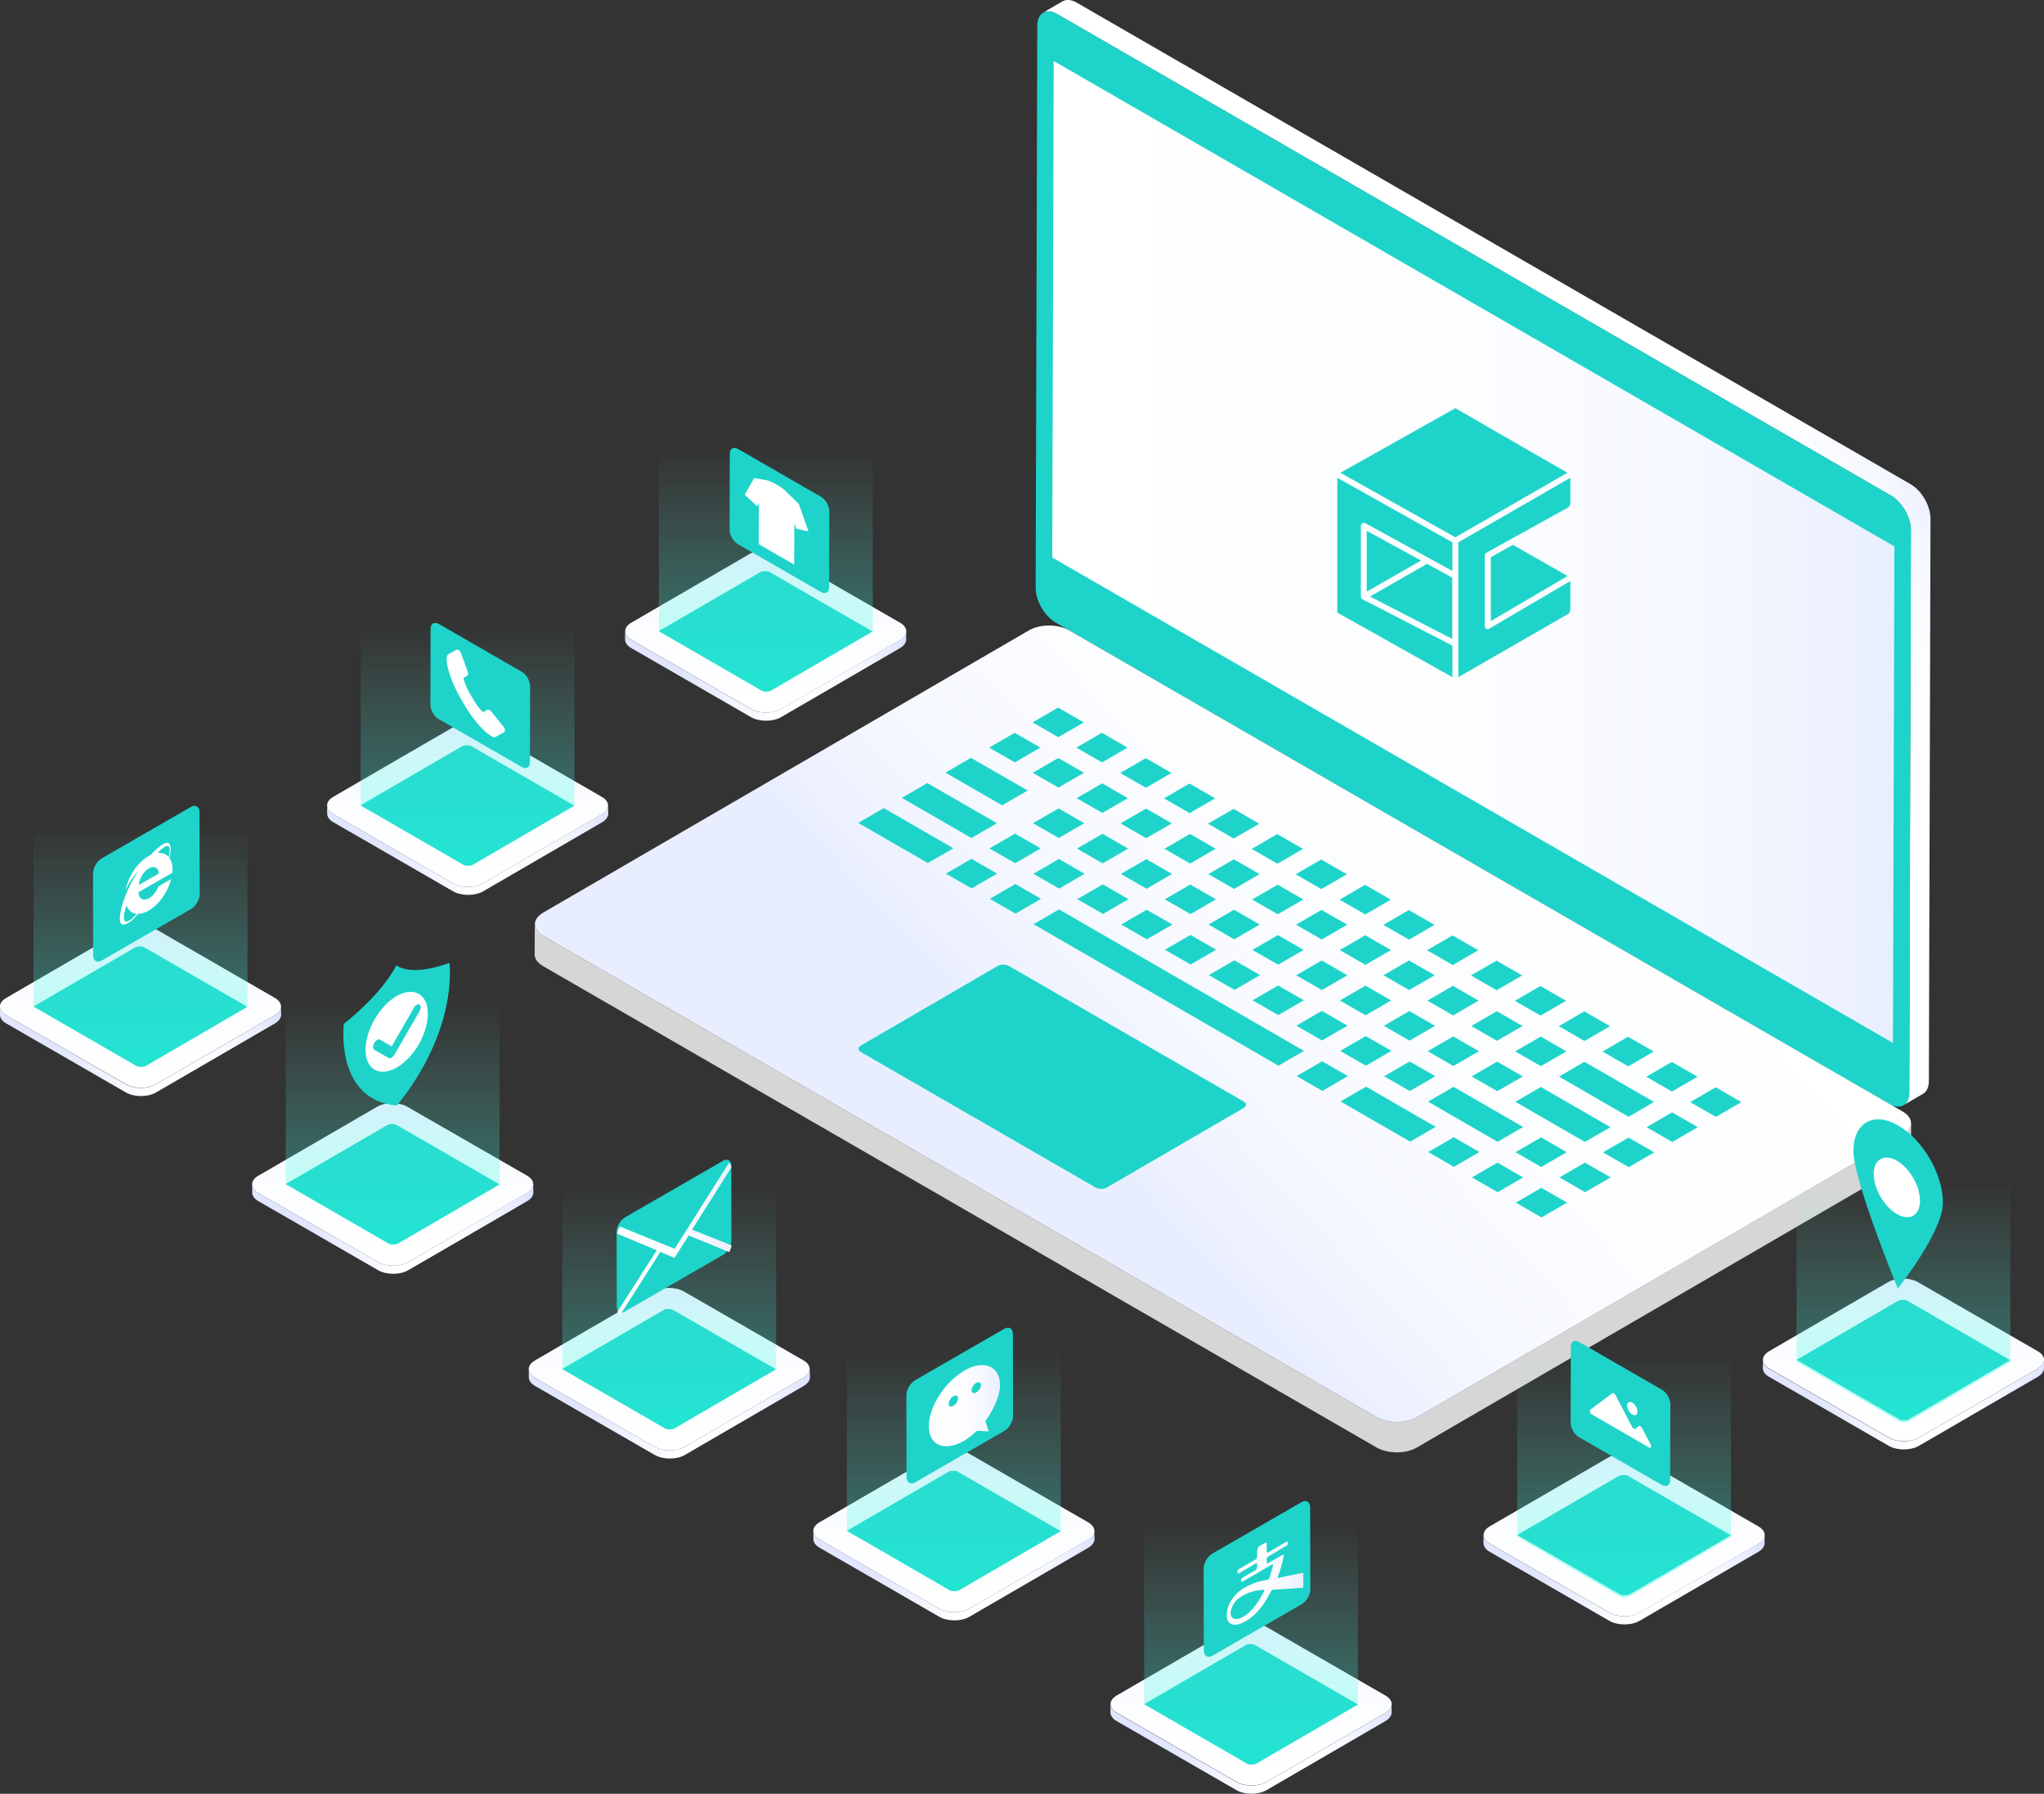 <?xml version="1.0" encoding="utf-8"?>
<!-- Generator: Adobe Illustrator 22.1.0, SVG Export Plug-In . SVG Version: 6.00 Build 0)  -->
<svg version="1.1" id="illustration1" xmlns="http://www.w3.org/2000/svg" xmlns:xlink="http://www.w3.org/1999/xlink" x="0px"
	 y="0px" viewBox="0 0 1257 1103" style="enable-background:new 0 0 1257 1103;" xml:space="preserve">
<rect x="0" y="0" width="1257" height="1103" fill="#333333" stroke="none"/>
<style type="text/css">
	.st0{fill:url(#SVGID_1_);}
	.st1{fill:#1ED4CA;}
	.st2{fill:url(#SVGID_2_);}
	.st3{opacity:0.8;fill:#FFFFFF;enable-background:new    ;}
	.st4{fill:url(#SVGID_3_);}
	.st5{fill:url(#SVGID_4_);}
	.st6{fill:url(#SVGID_5_);}
	.st7{opacity:0.4;fill:url(#SVGID_6_);}
	.st8{fill:#FFFFFF;}
	.st9{fill:url(#SVGID_7_);}
	.st10{fill:url(#SVGID_8_);}
	.st11{opacity:0.4;fill:url(#SVGID_9_);}
	.st12{fill:url(#SVGID_10_);}
	.st13{fill:url(#SVGID_11_);}
	.st14{opacity:0.4;fill:url(#SVGID_12_);}
	.st15{fill:url(#SVGID_13_);}
	.st16{fill:url(#SVGID_14_);}
	.st17{opacity:0.4;fill:url(#SVGID_15_);}
	.st18{fill:url(#SVGID_16_);}
	.st19{fill:url(#SVGID_17_);}
	.st20{opacity:0.4;fill:url(#SVGID_18_);}
	.st21{fill:url(#SVGID_19_);}
	.st22{fill:url(#SVGID_20_);}
	.st23{opacity:0.4;fill:url(#SVGID_21_);}
	.st24{fill:url(#SVGID_22_);}
	.st25{fill:url(#SVGID_23_);}
	.st26{fill:url(#SVGID_24_);}
	.st27{opacity:0.4;fill:url(#SVGID_25_);}
	.st28{fill:url(#SVGID_26_);}
	.st29{fill:url(#SVGID_27_);}
	.st30{opacity:0.4;fill:url(#SVGID_28_);}
	.st31{fill:url(#SVGID_29_);}
	.st32{fill:url(#SVGID_30_);}
	.st33{opacity:0.4;fill:url(#SVGID_31_);}
	.st34{enable-background:new    ;}
	.st35{fill:url(#SVGID_32_);}
	.st36{fill:url(#SVGID_33_);}
</style>
<linearGradient id="SVGID_1_" gradientUnits="userSpaceOnUse" x1="1047.637" y1="267.028" x2="1143.429" y2="215.33">
	<stop  offset="0" style="stop-color:#FFFFFF"/>
	<stop  offset="0.5" style="stop-color:#FCFDFF"/>
	<stop  offset="0.8" style="stop-color:#F4F7FF"/>
	<stop  offset="1" style="stop-color:#E9EEFF"/>
</linearGradient>
<path class="st0" d="M1174.9,297.7L662.3,1.7c-3.4-2-6.6-2.2-8.8-0.9l-12.1,7c2.3-1.3,5.4-1.1,8.8,0.9l512.6,296
	c6.8,3.9,12.4,13.5,12.3,21.4l-1,345.6c0,3.9-1.4,6.6-3.6,7.9l12.1-7c2.2-1.3,3.6-4,3.6-7.9l1-345.6
	C1187.3,311.2,1181.8,301.6,1174.9,297.7z"/>
<g>
	<path class="st1" d="M1162.9,304.7c6.8,3.9,12.4,13.5,12.3,21.4l-1,345.6c0,7.9-5.6,11-12.4,7.1l-512.6-296
		c-6.8-3.9-12.4-13.5-12.3-21.4l1-345.6c0-7.9,5.6-11,12.4-7.1L1162.9,304.7z"/>
</g>
<linearGradient id="SVGID_2_" gradientUnits="userSpaceOnUse" x1="647.097" y1="339.416" x2="1165.005" y2="339.416">
	<stop  offset="0" style="stop-color:#FFFFFF"/>
	<stop  offset="0.5" style="stop-color:#FCFDFF"/>
	<stop  offset="0.8" style="stop-color:#F4F7FF"/>
	<stop  offset="1" style="stop-color:#E9EEFF"/>
</linearGradient>
<polygon class="st2" points="1164.1,641.3 1165,336 648,37.5 647.1,342.8 "/>
<path class="st3" d="M1170.1,697.8L871.4,871.5c-6.8,3.9-17.8,3.9-24.7,0l-512.6-296c-3.4-2-5.2-4.6-5.2-7.2l-0.1,18.6
	c0,2.6,1.7,5.2,5.2,7.2l512.6,296c6.8,3.9,17.9,4,24.7,0l298.8-173.6c3.4-2,5.1-4.5,5.1-7.1l0.1-18.6
	C1175.2,693.3,1173.5,695.9,1170.1,697.8z"/>
<g>
	<linearGradient id="SVGID_3_" gradientUnits="userSpaceOnUse" x1="962.59" y1="433.921" x2="672.93" y2="703.053">
		<stop  offset="0" style="stop-color:#FFFFFF"/>
		<stop  offset="0.5" style="stop-color:#FCFDFF"/>
		<stop  offset="0.8" style="stop-color:#F4F7FF"/>
		<stop  offset="1" style="stop-color:#E9EEFF"/>
	</linearGradient>
	<path class="st4" d="M1170.1,683.5c6.8,3.9,6.9,10.4,0.1,14.3L871.4,871.5c-6.8,3.9-17.8,3.9-24.7,0l-512.6-296
		c-6.8-3.9-6.9-10.3-0.1-14.3l298.8-173.6c6.8-3.9,17.8-4,24.7,0L1170.1,683.5z"/>
</g>
<g>
	<path class="st1" d="M764.8,677.3c1.9,1.1,1.9,2.9,0,4l-84.1,48.9c-1.9,1.1-5,1.1-7,0l-144.3-83.3c-1.9-1.1-1.9-2.9,0-4l84.1-48.9
		c1.9-1.1,5-1.1,7,0L764.8,677.3z"/>
</g>
<path class="st1" d="M650.8,453.3l-15.8-9.1l15.7-9.1l15.8,9.1L650.8,453.3z M661.9,459.7l15.8,9.1l15.7-9.1l-15.8-9.1L661.9,459.7z
	 M688.9,475.3l15.8,9.1l15.7-9.1l-15.8-9.1L688.9,475.3z M715.8,490.9l15.8,9.1l15.7-9.1l-15.8-9.1L715.8,490.9z M774.4,506.5
	l-15.8-9.1l-15.7,9.1l15.8,9.1L774.4,506.5z M801.3,522l-15.8-9.1l-15.7,9.1l15.8,9.1L801.3,522z M828.3,537.6l-15.8-9.1l-15.7,9.1
	l15.8,9.1L828.3,537.6z M855.3,553.2l-15.8-9.1l-15.7,9.1l15.8,9.1L855.3,553.2z M882.2,568.7l-15.8-9.1l-15.7,9.1l15.8,9.1
	L882.2,568.7z M877.6,584.3l15.8,9.1l15.7-9.1l-15.8-9.1L877.6,584.3z M904.6,599.8l15.8,9.1l15.7-9.1l-15.8-9.1L904.6,599.8z
	 M963.1,615.4l-15.8-9.1l-15.7,9.1l15.8,9.1L963.1,615.4z M990.1,631l-15.8-9.1l-15.7,9.1l15.8,9.1L990.1,631z M1017,646.6
	l-15.8-9.1l-15.7,9.1l15.8,9.1L1017,646.6z M639.8,459.7l-15.8-9.1l-15.7,9.1l15.8,9.1L639.8,459.7z M635.1,475.2l15.8,9.1l15.7-9.1
	l-15.8-9.1L635.1,475.2z M662.1,490.8l15.8,9.1l15.7-9.1l-15.8-9.1L662.1,490.8z M689.1,506.3l15.8,9.1l15.7-9.1l-15.8-9.1
	L689.1,506.3z M747.6,521.9l-15.8-9.1l-15.7,9.1l15.8,9.1L747.6,521.9z M774.6,537.5l-15.8-9.1l-15.7,9.1l15.8,9.1L774.6,537.5z
	 M801.5,553.1l-15.8-9.1l-15.7,9.1l15.8,9.1L801.5,553.1z M828.5,568.6l-15.8-9.1l-15.7,9.1l15.8,9.1L828.5,568.6z M855.4,584.2
	l-15.8-9.1l-15.7,9.1l15.8,9.1L855.4,584.2z M850.8,599.7l15.8,9.1l15.7-9.1l-15.8-9.1L850.8,599.7z M877.8,615.3l15.8,9.1l15.7-9.1
	l-15.8-9.1L877.8,615.3z M936.3,630.9l-15.8-9.1l-15.7,9.1l15.8,9.1L936.3,630.9z M963.3,646.5l-15.8-9.1l-15.7,9.1l15.8,9.1
	L963.3,646.5z M974.4,652.9l-15.7,9.1l27,15.6l15.8,9.1l15.7-9.1l-15.8-9.1L974.4,652.9z M632,486.1L597.1,466l-15.7,9.1l34.9,20.1
	L632,486.1z M635.3,506.2l15.8,9.1l15.7-9.1l-15.8-9.1L635.3,506.2z M662.3,521.8l15.8,9.1l15.7-9.1l-15.8-9.1L662.3,521.8z
	 M720.8,537.4l-15.8-9.1l-15.7,9.1l15.8,9.1L720.8,537.4z M747.8,553l-15.8-9.1l-15.7,9.1l15.8,9.1L747.8,553z M774.7,568.5
	l-15.8-9.1l-15.7,9.1l15.8,9.1L774.7,568.5z M801.7,584.1l-15.8-9.1l-15.7,9.1l15.8,9.1L801.7,584.1z M828.6,599.7l-15.8-9.1
	l-15.7,9.1l15.8,9.1L828.6,599.7z M824,615.2l15.8,9.1l15.7-9.1l-15.8-9.1L824,615.2z M851,630.8l15.8,9.1l15.7-9.1l-15.8-9.1
	L851,630.8z M909.5,646.4l-15.8-9.1l-15.7,9.1l15.8,9.1L909.5,646.4z M936.5,661.9l-15.8-9.1l-15.7,9.1l15.8,9.1L936.5,661.9z
	 M947.6,668.4l-15.7,9.1l27,15.6l15.8,9.1l15.7-9.1l-15.8-9.1L947.6,668.4z M570.3,481.5l-15.7,9.1l27,15.6l15.8,9.1l15.7-9.1
	l-15.8-9.1L570.3,481.5z M608.5,521.7l15.8,9.1l15.7-9.1l-15.8-9.1L608.5,521.7z M635.5,537.3l15.8,9.1l15.7-9.1l-15.8-9.1
	L635.5,537.3z M694,552.9l-15.8-9.1l-15.7,9.1l15.8,9.1L694,552.9z M721,568.5l-15.8-9.1l-15.7,9.1l15.8,9.1L721,568.5z M747.9,584
	l-15.8-9.1l-15.7,9.1l15.8,9.1L747.9,584z M774.9,599.6l-15.8-9.1l-15.7,9.1l15.8,9.1L774.9,599.6z M801.8,615.1L786,606l-15.7,9.1
	l15.8,9.1L801.8,615.1z M797.2,630.7l15.8,9.1l15.7-9.1l-15.8-9.1L797.2,630.7z M824.2,646.2l15.8,9.1l15.7-9.1l-15.8-9.1
	L824.2,646.2z M882.7,661.8l-15.8-9.1l-15.7,9.1l15.8,9.1L882.7,661.8z M893.9,668.3l-15.7,9.1l27,15.6l15.8,9.1l15.7-9.1l-15.8-9.1
	L893.9,668.3z M543.5,496.9l-15.7,9.1l27,15.6l15.8,9.1l15.7-9.1l-15.8-9.1L543.5,496.9z M581.7,537.2l15.8,9.1l15.7-9.1l-15.8-9.1
	L581.7,537.2z M608.7,552.7l15.8,9.1l15.7-9.1l-15.8-9.1L608.7,552.7z M635.6,568.3l150.6,87l15.7-9.1l-150.6-87L635.6,568.3z
	 M797.4,661.7l15.8,9.1l15.7-9.1l-15.8-9.1L797.4,661.7z M840.1,668.2l-15.7,9.1l27,15.6l15.8,9.1l15.7-9.1l-15.8-9.1L840.1,668.2z
	 M878.3,708.4l15.8,9.1l15.7-9.1l-15.8-9.1L878.3,708.4z M1012.4,662.1l15.8,9.1l15.7-9.1l-15.8-9.1L1012.4,662.1z M932,708.5
	l15.8,9.1l15.7-9.1l-15.8-9.1L932,708.5z M905.2,724l15.8,9.1l15.7-9.1l-15.8-9.1L905.2,724z M1055.1,668.6l-15.7,9.1l15.8,9.1
	l15.7-9.1L1055.1,668.6z M1012.6,693.1l15.8,9.1l15.7-9.1l-15.8-9.1L1012.6,693.1z M985.8,708.6l15.8,9.1l15.7-9.1l-15.8-9.1
	L985.8,708.6z M959,724l15.8,9.1l15.7-9.1l-15.8-9.1L959,724z M932.2,739.5l15.8,9.1l15.7-9.1l-15.8-9.1L932.2,739.5z"/>
<g>
	<linearGradient id="SVGID_4_" gradientUnits="userSpaceOnUse" x1="998.784" y1="993.932" x2="998.784" y2="893.827">
		<stop  offset="0" style="stop-color:#FFFFFF"/>
		<stop  offset="0.498" style="stop-color:#FCFDFF"/>
		<stop  offset="0.797" style="stop-color:#F4F7FF"/>
		<stop  offset="1" style="stop-color:#E9EEFF"/>
	</linearGradient>
	<path class="st5" d="M1081.4,938.6c5.1,2.9,5.1,7.7,0.1,10.6l-73.2,42.5c-5.1,2.9-13.3,2.9-18.4,0l-73.7-42.5
		c-5.1-2.9-5.1-7.7-0.1-10.6l73.2-42.5c5.1-2.9,13.3-2.9,18.4,0L1081.4,938.6z"/>
</g>
<linearGradient id="SVGID_5_" gradientUnits="userSpaceOnUse" x1="912.372" y1="971.398" x2="1085.195" y2="971.398">
	<stop  offset="0.204" style="stop-color:#E0E6FD"/>
	<stop  offset="0.524" style="stop-color:#FFFFFF"/>
	<stop  offset="0.726" style="stop-color:#FCFDFF"/>
	<stop  offset="0.848" style="stop-color:#F4F6FE"/>
	<stop  offset="0.948" style="stop-color:#E6EBFE"/>
	<stop  offset="1" style="stop-color:#DBE2FD"/>
</linearGradient>
<path class="st6" d="M1085.2,943.9c0,1.9-1.3,3.8-3.8,5.3l-73.2,42.5c-5.1,2.9-13.3,2.9-18.4,0l-73.7-42.5c-2.5-1.5-3.8-3.4-3.8-5.3
	h0v5h0c0,1.9,1.3,3.9,3.8,5.3l73.7,42.5c5.1,2.9,13.3,2.9,18.4,0l73.2-42.5c2.5-1.5,3.8-3.4,3.8-5.3h0L1085.2,943.9L1085.2,943.9z"
	/>
<g>
	<path class="st1" d="M999.1,980.9c-1.5,0-2.5-0.3-2.7-0.5L933,943.9l62.8-36.5c0.2-0.1,1.2-0.4,2.6-0.4c1.5,0,2.5,0.3,2.7,0.5
		l63.4,36.6l-62.8,36.5C1001.5,980.6,1000.6,980.9,999.1,980.9z"/>
</g>
<linearGradient id="SVGID_6_" gradientUnits="userSpaceOnUse" x1="998.784" y1="982.163" x2="998.784" y2="832.216">
	<stop  offset="2.051282e-02" style="stop-color:#2AFADF"/>
	<stop  offset="1" style="stop-color:#75FCEA;stop-opacity:0"/>
</linearGradient>
<path class="st7" d="M933,832.2v112.9l63.3,36.6c0.2,0.1,1.2,0.5,2.7,0.5c1.5,0,2.4-0.3,2.7-0.4l62.8-36.5v-113H933z"/>
<path class="st1" d="M1022.1,854.6c2.8,1.6,5.1,5.6,5.1,8.8l-0.1,46.8c0,3.2-2.3,4.5-5.1,2.9l-51-29.4c-2.8-1.6-5.1-5.6-5.1-8.8
	l0.1-46.8c0-3.2,2.3-4.5,5.1-2.9L1022.1,854.6z"/>
<g>
	<g>
		<path class="st8" d="M1003.8,862.5c1.8,1,3.2,3.5,3.2,5.5c0,2-1.4,2.8-3.2,1.8c-1.8-1-3.2-3.5-3.2-5.5
			C1000.6,862.3,1002,861.5,1003.8,862.5z"/>
	</g>
	<g>
		<path class="st8" d="M992.5,856.8c0.4,0.2,0.7,0.6,1,1.1l10.2,19.5c0.3,0.5,0.6,0.9,1,1.1c0.4,0.2,0.7,0.2,1,0l2.1-1.6
			c0.3-0.2,0.6-0.2,1,0.1c0.4,0.2,0.7,0.6,1,1.1l5.3,10.1c0.7,1.4,0.1,2.5-1,1.9l-5.3-3.1l-8.1-4.7L979,869.8c-1.1-0.6-1.7-2.5-1-3
			l13.5-10.1C991.8,856.5,992.2,856.6,992.5,856.8z"/>
	</g>
</g>
<g>
	<linearGradient id="SVGID_7_" gradientUnits="userSpaceOnUse" x1="586.578" y1="991.444" x2="586.578" y2="891.339">
		<stop  offset="0" style="stop-color:#FFFFFF"/>
		<stop  offset="0.498" style="stop-color:#FCFDFF"/>
		<stop  offset="0.797" style="stop-color:#F4F7FF"/>
		<stop  offset="1" style="stop-color:#E9EEFF"/>
	</linearGradient>
	<path class="st9" d="M669.2,936.1c5.1,2.9,5.1,7.7,0.1,10.6L596,989.2c-5.1,2.9-13.3,2.9-18.4,0L504,946.7
		c-5.1-2.9-5.1-7.7-0.1-10.6l73.2-42.5c5.1-2.9,13.3-2.9,18.4,0L669.2,936.1z"/>
</g>
<linearGradient id="SVGID_8_" gradientUnits="userSpaceOnUse" x1="500.182" y1="968.921" x2="673.004" y2="968.921">
	<stop  offset="0.204" style="stop-color:#E0E6FD"/>
	<stop  offset="0.524" style="stop-color:#FFFFFF"/>
	<stop  offset="0.726" style="stop-color:#FCFDFF"/>
	<stop  offset="0.848" style="stop-color:#F4F6FE"/>
	<stop  offset="0.948" style="stop-color:#E6EBFE"/>
	<stop  offset="1" style="stop-color:#DBE2FD"/>
</linearGradient>
<path class="st10" d="M673,941.4c0,1.9-1.3,3.8-3.8,5.3L596,989.2c-5.1,2.9-13.3,2.9-18.4,0L504,946.7c-2.5-1.5-3.8-3.4-3.8-5.3h0v5
	h0c0,1.9,1.3,3.9,3.8,5.3l73.7,42.5c5.1,2.9,13.3,2.9,18.4,0l73.2-42.5c2.5-1.5,3.8-3.4,3.8-5.3h0L673,941.4L673,941.4z"/>
<g>
	<path class="st1" d="M586.9,978.4c-1.5,0-2.5-0.3-2.7-0.5l-63.4-36.6l62.8-36.5c0.2-0.1,1.2-0.4,2.6-0.4c1.5,0,2.5,0.3,2.7,0.5
		l63.4,36.6L589.5,978C589.3,978.1,588.4,978.4,586.9,978.4z"/>
</g>
<linearGradient id="SVGID_9_" gradientUnits="userSpaceOnUse" x1="586.578" y1="978.446" x2="586.578" y2="828.499">
	<stop  offset="2.051282e-02" style="stop-color:#2AFADF"/>
	<stop  offset="1" style="stop-color:#75FCEA;stop-opacity:0"/>
</linearGradient>
<path class="st11" d="M520.8,828.5v112.9l63.3,36.6c0.2,0.1,1.2,0.5,2.7,0.5c1.5,0,2.4-0.3,2.7-0.4l62.8-36.5v-113H520.8z"/>
<path class="st1" d="M562.8,848.7c-3,1.7-5.5,6-5.4,9.4l0.1,50.2c0,3.5,2.5,4.9,5.5,3.1l54.6-31.5c3-1.7,5.5-6,5.4-9.4l-0.1-50.2
	c0-3.5-2.5-4.9-5.5-3.1L562.8,848.7z"/>
<g>
	<linearGradient id="SVGID_10_" gradientUnits="userSpaceOnUse" x1="769.417" y1="1098.022" x2="769.417" y2="997.917">
		<stop  offset="0" style="stop-color:#FFFFFF"/>
		<stop  offset="0.498" style="stop-color:#FCFDFF"/>
		<stop  offset="0.797" style="stop-color:#F4F7FF"/>
		<stop  offset="1" style="stop-color:#E9EEFF"/>
	</linearGradient>
	<path class="st12" d="M852,1042.6c5.1,2.9,5.1,7.7,0.1,10.6l-73.2,42.5c-5.1,2.9-13.3,2.9-18.4,0l-73.7-42.5
		c-5.1-2.9-5.1-7.7-0.1-10.6l73.2-42.5c5.1-2.9,13.3-2.9,18.4,0L852,1042.6z"/>
</g>
<linearGradient id="SVGID_11_" gradientUnits="userSpaceOnUse" x1="683.02" y1="1075.499" x2="855.842" y2="1075.499">
	<stop  offset="0.204" style="stop-color:#E0E6FD"/>
	<stop  offset="0.524" style="stop-color:#FFFFFF"/>
	<stop  offset="0.726" style="stop-color:#FCFDFF"/>
	<stop  offset="0.848" style="stop-color:#F4F6FE"/>
	<stop  offset="0.948" style="stop-color:#E6EBFE"/>
	<stop  offset="1" style="stop-color:#DBE2FD"/>
</linearGradient>
<path class="st13" d="M855.8,1048c0,1.9-1.3,3.8-3.8,5.3l-73.2,42.5c-5.1,2.9-13.3,2.9-18.4,0l-73.7-42.5c-2.5-1.5-3.8-3.4-3.8-5.3
	h0v5h0c0,1.9,1.3,3.9,3.8,5.3l73.7,42.5c5.1,2.9,13.3,2.9,18.4,0l73.2-42.5c2.5-1.5,3.8-3.4,3.8-5.3h0L855.8,1048L855.8,1048z"/>
<g>
	<path class="st1" d="M769.7,1085c-1.5,0-2.5-0.3-2.7-0.5l-63.4-36.6l62.8-36.5c0.2-0.1,1.2-0.4,2.6-0.4c1.5,0,2.5,0.3,2.7,0.5
		l63.4,36.6l-62.8,36.5C772.1,1084.6,771.2,1085,769.7,1085z"/>
</g>
<linearGradient id="SVGID_12_" gradientUnits="userSpaceOnUse" x1="769.416" y1="1085.023" x2="769.416" y2="935.077">
	<stop  offset="2.051282e-02" style="stop-color:#2AFADF"/>
	<stop  offset="1" style="stop-color:#75FCEA;stop-opacity:0"/>
</linearGradient>
<path class="st14" d="M703.6,935.1V1048l63.3,36.6c0.2,0.1,1.2,0.5,2.7,0.5c1.5,0,2.4-0.3,2.7-0.4l62.8-36.5v-113H703.6z"/>
<path class="st1" d="M745.6,955.3c-3,1.7-5.5,6-5.4,9.4l0.1,50.2c0,3.5,2.5,4.9,5.5,3.1l54.6-31.5c3-1.7,5.5-6,5.4-9.4l-0.1-50.2
	c0-3.5-2.5-4.9-5.5-3.1L745.6,955.3z"/>
<g>
	<linearGradient id="SVGID_13_" gradientUnits="userSpaceOnUse" x1="86.411" y1="669.003" x2="86.411" y2="568.898">
		<stop  offset="0" style="stop-color:#FFFFFF"/>
		<stop  offset="0.498" style="stop-color:#FCFDFF"/>
		<stop  offset="0.797" style="stop-color:#F4F7FF"/>
		<stop  offset="1" style="stop-color:#E9EEFF"/>
	</linearGradient>
	<path class="st15" d="M169,613.6c5.1,2.9,5.1,7.7,0.1,10.6l-73.2,42.5c-5.1,2.9-13.3,2.9-18.4,0L3.8,624.3
		c-5.1-2.9-5.1-7.7-0.1-10.6L77,571.1c5.1-2.9,13.3-2.9,18.4,0L169,613.6z"/>
</g>
<linearGradient id="SVGID_14_" gradientUnits="userSpaceOnUse" x1="1.454840e-02" y1="646.48" x2="172.837" y2="646.48">
	<stop  offset="0.204" style="stop-color:#E0E6FD"/>
	<stop  offset="0.524" style="stop-color:#FFFFFF"/>
	<stop  offset="0.726" style="stop-color:#FCFDFF"/>
	<stop  offset="0.848" style="stop-color:#F4F6FE"/>
	<stop  offset="0.948" style="stop-color:#E6EBFE"/>
	<stop  offset="1" style="stop-color:#DBE2FD"/>
</linearGradient>
<path class="st16" d="M172.8,619c0,1.9-1.3,3.8-3.8,5.3l-73.2,42.5c-5.1,2.9-13.3,2.9-18.4,0L3.8,624.3C1.3,622.8,0,620.9,0,619h0v5
	h0c0,1.9,1.3,3.9,3.8,5.3l73.7,42.5c5.1,2.9,13.3,2.9,18.4,0l73.2-42.5c2.5-1.5,3.8-3.4,3.8-5.3h0L172.8,619L172.8,619z"/>
<g>
	<path class="st1" d="M86.7,656c-1.5,0-2.5-0.3-2.7-0.5l-63.4-36.6l62.8-36.5c0.2-0.1,1.2-0.4,2.6-0.4c1.5,0,2.5,0.3,2.7,0.5
		l63.4,36.6l-62.8,36.5C89.1,655.6,88.2,656,86.7,656z"/>
</g>
<linearGradient id="SVGID_15_" gradientUnits="userSpaceOnUse" x1="86.411" y1="656.005" x2="86.411" y2="506.058">
	<stop  offset="2.051282e-02" style="stop-color:#2AFADF"/>
	<stop  offset="1" style="stop-color:#75FCEA;stop-opacity:0"/>
</linearGradient>
<path class="st17" d="M20.6,506.1V619L84,655.5c0.2,0.1,1.2,0.5,2.7,0.5c1.5,0,2.4-0.3,2.7-0.4l62.8-36.5v-113H20.6z"/>
<g>
	<linearGradient id="SVGID_16_" gradientUnits="userSpaceOnUse" x1="241.52" y1="778.26" x2="241.52" y2="678.155">
		<stop  offset="0" style="stop-color:#FFFFFF"/>
		<stop  offset="0.498" style="stop-color:#FCFDFF"/>
		<stop  offset="0.797" style="stop-color:#F4F7FF"/>
		<stop  offset="1" style="stop-color:#E9EEFF"/>
	</linearGradient>
	<path class="st18" d="M324.1,722.9c5.1,2.9,5.1,7.7,0.1,10.6L251,776.1c-5.1,2.9-13.3,2.9-18.4,0l-73.7-42.5
		c-5.1-2.9-5.1-7.7-0.1-10.6l73.2-42.5c5.1-2.9,13.3-2.9,18.4,0L324.1,722.9z"/>
</g>
<linearGradient id="SVGID_17_" gradientUnits="userSpaceOnUse" x1="155.108" y1="755.726" x2="327.931" y2="755.726">
	<stop  offset="0.204" style="stop-color:#E0E6FD"/>
	<stop  offset="0.524" style="stop-color:#FFFFFF"/>
	<stop  offset="0.726" style="stop-color:#FCFDFF"/>
	<stop  offset="0.848" style="stop-color:#F4F6FE"/>
	<stop  offset="0.948" style="stop-color:#E6EBFE"/>
	<stop  offset="1" style="stop-color:#DBE2FD"/>
</linearGradient>
<path class="st19" d="M327.9,728.2c0,1.9-1.3,3.8-3.8,5.3L251,776.1c-5.1,2.9-13.3,2.9-18.4,0l-73.7-42.5c-2.5-1.5-3.8-3.4-3.8-5.3
	h0v5h0c0,1.9,1.3,3.9,3.8,5.3l73.7,42.5c5.1,2.9,13.3,2.9,18.4,0l73.2-42.5c2.5-1.5,3.8-3.4,3.8-5.3h0L327.9,728.2L327.9,728.2z"/>
<g>
	<path class="st1" d="M241.8,765.2c-1.5,0-2.5-0.3-2.7-0.5l-63.4-36.6l62.8-36.5c0.2-0.1,1.2-0.4,2.6-0.4c1.5,0,2.5,0.3,2.7,0.5
		l63.4,36.6l-62.8,36.5C244.2,764.9,243.3,765.2,241.8,765.2z"/>
</g>
<linearGradient id="SVGID_18_" gradientUnits="userSpaceOnUse" x1="241.519" y1="765.242" x2="241.519" y2="615.296">
	<stop  offset="2.051282e-02" style="stop-color:#2AFADF"/>
	<stop  offset="1" style="stop-color:#75FCEA;stop-opacity:0"/>
</linearGradient>
<path class="st20" d="M175.7,615.3v112.9l63.3,36.6c0.2,0.1,1.2,0.5,2.7,0.5c1.5,0,2.4-0.3,2.7-0.4l62.8-36.5v-113H175.7z"/>
<g>
	<path class="st1" d="M276.4,592.1c0.2,2.1,5,41.4-32.3,87.7c-37.4-3.2-32.9-47.8-32.7-50.2c1.1-0.9,22.4-17.2,32.4-36
		C254,600.7,275.3,592.5,276.4,592.1z"/>
</g>
<g>
	<path class="st8" d="M243.9,612.5c10.6-6.1,19.2-1.2,19.2,10.9c0,12.1-8.5,26.9-19.1,33c-10.6,6.1-19.2,1.2-19.2-10.9
		C224.8,633.4,233.4,618.6,243.9,612.5z"/>
</g>
<g>
	<path class="st1" d="M256.2,617.9c0.7-0.4,1.3-0.5,1.8-0.2c0.5,0.3,0.7,0.9,0.7,1.6c0,0.8-0.3,1.7-0.7,2.5l-15.4,26.7
		c-0.5,0.8-1.1,1.5-1.8,1.9s-1.3,0.5-1.8,0.2l-8.9-5.1c-0.5-0.3-0.7-0.9-0.7-1.6c0-0.8,0.3-1.7,0.7-2.5s1.1-1.5,1.8-1.9
		c0.7-0.4,1.3-0.5,1.8-0.2l7.2,4.1l13.6-23.6C254.8,618.9,255.5,618.3,256.2,617.9z"/>
</g>
<g>
	<linearGradient id="SVGID_19_" gradientUnits="userSpaceOnUse" x1="411.546" y1="891.896" x2="411.546" y2="791.791">
		<stop  offset="0" style="stop-color:#FFFFFF"/>
		<stop  offset="0.498" style="stop-color:#FCFDFF"/>
		<stop  offset="0.797" style="stop-color:#F4F7FF"/>
		<stop  offset="1" style="stop-color:#E9EEFF"/>
	</linearGradient>
	<path class="st21" d="M494.1,836.5c5.1,2.9,5.1,7.7,0.1,10.6L421,889.7c-5.1,2.9-13.3,2.9-18.4,0L329,847.2
		c-5.1-2.9-5.1-7.7-0.1-10.6l73.2-42.5c5.1-2.9,13.3-2.9,18.4,0L494.1,836.5z"/>
</g>
<linearGradient id="SVGID_20_" gradientUnits="userSpaceOnUse" x1="325.134" y1="869.362" x2="497.957" y2="869.362">
	<stop  offset="0.204" style="stop-color:#E0E6FD"/>
	<stop  offset="0.524" style="stop-color:#FFFFFF"/>
	<stop  offset="0.726" style="stop-color:#FCFDFF"/>
	<stop  offset="0.848" style="stop-color:#F4F6FE"/>
	<stop  offset="0.948" style="stop-color:#E6EBFE"/>
	<stop  offset="1" style="stop-color:#DBE2FD"/>
</linearGradient>
<path class="st22" d="M498,841.8c0,1.9-1.3,3.8-3.8,5.3L421,889.7c-5.1,2.9-13.3,2.9-18.4,0L329,847.2c-2.5-1.5-3.8-3.4-3.8-5.3h0v5
	h0c0,1.9,1.3,3.9,3.8,5.3l73.7,42.5c5.1,2.9,13.3,2.9,18.4,0l73.2-42.5c2.5-1.5,3.8-3.4,3.8-5.3h0L498,841.8L498,841.8z"/>
<g>
	<path class="st1" d="M411.8,878.9c-1.5,0-2.5-0.3-2.7-0.5l-63.4-36.6l62.8-36.5c0.2-0.1,1.2-0.4,2.6-0.4c1.5,0,2.5,0.3,2.7,0.5
		l63.4,36.6l-62.8,36.5C414.3,878.5,413.3,878.9,411.8,878.9z"/>
</g>
<linearGradient id="SVGID_21_" gradientUnits="userSpaceOnUse" x1="411.545" y1="878.878" x2="411.545" y2="728.932">
	<stop  offset="2.051282e-02" style="stop-color:#2AFADF"/>
	<stop  offset="1" style="stop-color:#75FCEA;stop-opacity:0"/>
</linearGradient>
<path class="st23" d="M345.8,728.9v112.9l63.3,36.6c0.2,0.1,1.2,0.5,2.7,0.5c1.5,0,2.4-0.3,2.7-0.4l62.8-36.5v-113H345.8z"/>
<g>
	<path class="st1" d="M444.6,713.8c2.8-1.6,5.1-0.3,5.1,2.9l0.1,46.1c0,3.2-2.3,7.1-5.1,8.8l-60.3,34.8c-2.8,1.6-5.1,0.3-5.1-2.9
		l-0.1-46.1c0-3.2,2.3-7.1,5.1-8.8L444.6,713.8z"/>
</g>
<g>
	<linearGradient id="SVGID_22_" gradientUnits="userSpaceOnUse" x1="379.474" y1="761.928" x2="449.875" y2="761.928">
		<stop  offset="0" style="stop-color:#FFFFFF"/>
		<stop  offset="0.498" style="stop-color:#FCFDFF"/>
		<stop  offset="0.797" style="stop-color:#F4F7FF"/>
		<stop  offset="1" style="stop-color:#E9EEFF"/>
	</linearGradient>
	<path class="st24" d="M448.2,715.2c0.8,0.4,1.4,1.3,1.6,2.6l-24.2,38.3l24.3,9.7c-0.2,1.4-0.7,2.8-1.5,4.1l-24.9-10.2l-8.7,13.8
		l-8.7-3.7l-24.8,38.9c-0.8-0.4-1.3-1.2-1.5-2.3l24.1-37.6l-24.3-10.2c0.1-1.5,0.7-3,1.6-4.4l33.7,13.7L448.2,715.2z"/>
</g>
<g>
	<linearGradient id="SVGID_23_" gradientUnits="userSpaceOnUse" x1="287.539" y1="545.38" x2="287.539" y2="445.275">
		<stop  offset="0" style="stop-color:#FFFFFF"/>
		<stop  offset="0.498" style="stop-color:#FCFDFF"/>
		<stop  offset="0.797" style="stop-color:#F4F7FF"/>
		<stop  offset="1" style="stop-color:#E9EEFF"/>
	</linearGradient>
	<path class="st25" d="M370.1,490c5.1,2.9,5.1,7.7,0.1,10.6L297,543.2c-5.1,2.9-13.3,2.9-18.4,0L205,500.6
		c-5.1-2.9-5.1-7.7-0.1-10.6l73.2-42.5c5.1-2.9,13.3-2.9,18.4,0L370.1,490z"/>
</g>
<linearGradient id="SVGID_24_" gradientUnits="userSpaceOnUse" x1="201.127" y1="522.846" x2="373.95" y2="522.846">
	<stop  offset="0.204" style="stop-color:#E0E6FD"/>
	<stop  offset="0.524" style="stop-color:#FFFFFF"/>
	<stop  offset="0.726" style="stop-color:#FCFDFF"/>
	<stop  offset="0.848" style="stop-color:#F4F6FE"/>
	<stop  offset="0.948" style="stop-color:#E6EBFE"/>
	<stop  offset="1" style="stop-color:#DBE2FD"/>
</linearGradient>
<path class="st26" d="M373.9,495.3c0,1.9-1.3,3.8-3.8,5.3L297,543.2c-5.1,2.9-13.3,2.9-18.4,0L205,500.6c-2.5-1.5-3.8-3.4-3.8-5.3h0
	v5h0c0,1.9,1.3,3.9,3.8,5.3l73.7,42.5c5.1,2.9,13.3,2.9,18.4,0l73.2-42.5c2.5-1.5,3.8-3.4,3.8-5.3h0L373.9,495.3L373.9,495.3z"/>
<g>
	<path class="st1" d="M287.8,532.3c-1.5,0-2.5-0.3-2.7-0.5l-63.4-36.6l62.8-36.5c0.2-0.1,1.2-0.4,2.6-0.4c1.5,0,2.5,0.3,2.7,0.5
		l63.4,36.6l-62.8,36.5C290.3,532,289.3,532.3,287.8,532.3z"/>
</g>
<linearGradient id="SVGID_25_" gradientUnits="userSpaceOnUse" x1="287.538" y1="532.362" x2="287.538" y2="382.416">
	<stop  offset="2.051282e-02" style="stop-color:#2AFADF"/>
	<stop  offset="1" style="stop-color:#75FCEA;stop-opacity:0"/>
</linearGradient>
<path class="st27" d="M221.8,382.4v112.9l63.3,36.6c0.2,0.1,1.2,0.5,2.7,0.5c1.5,0,2.4-0.3,2.7-0.4l62.8-36.5v-113H221.8z"/>
<g>
	<linearGradient id="SVGID_26_" gradientUnits="userSpaceOnUse" x1="1170.608" y1="886.315" x2="1170.608" y2="786.21">
		<stop  offset="0" style="stop-color:#FFFFFF"/>
		<stop  offset="0.498" style="stop-color:#FCFDFF"/>
		<stop  offset="0.797" style="stop-color:#F4F7FF"/>
		<stop  offset="1" style="stop-color:#E9EEFF"/>
	</linearGradient>
	<path class="st28" d="M1253.2,830.9c5.1,2.9,5.1,7.7,0.1,10.6l-73.2,42.5c-5.1,2.9-13.3,2.9-18.4,0l-73.7-42.5
		c-5.1-2.9-5.1-7.7-0.1-10.6l73.2-42.5c5.1-2.9,13.3-2.9,18.4,0L1253.2,830.9z"/>
</g>
<linearGradient id="SVGID_27_" gradientUnits="userSpaceOnUse" x1="1084.197" y1="863.781" x2="1257.02" y2="863.781">
	<stop  offset="0.204" style="stop-color:#E0E6FD"/>
	<stop  offset="0.524" style="stop-color:#FFFFFF"/>
	<stop  offset="0.726" style="stop-color:#FCFDFF"/>
	<stop  offset="0.848" style="stop-color:#F4F6FE"/>
	<stop  offset="0.948" style="stop-color:#E6EBFE"/>
	<stop  offset="1" style="stop-color:#DBE2FD"/>
</linearGradient>
<path class="st29" d="M1257,836.3c0,1.9-1.3,3.8-3.8,5.3l-73.2,42.5c-5.1,2.9-13.3,2.9-18.4,0l-73.7-42.5c-2.5-1.5-3.8-3.4-3.8-5.3
	h0v5h0c0,1.9,1.3,3.9,3.8,5.3l73.7,42.5c5.1,2.9,13.3,2.9,18.4,0l73.2-42.5c2.5-1.5,3.8-3.4,3.8-5.3h0L1257,836.3L1257,836.3z"/>
<g>
	<path class="st1" d="M1170.9,873.3c-1.5,0-2.5-0.3-2.7-0.5l-63.4-36.6l62.8-36.5c0.2-0.1,1.2-0.4,2.6-0.4c1.5,0,2.5,0.3,2.7,0.5
		l63.4,36.6l-62.8,36.5C1173.3,872.9,1172.4,873.3,1170.9,873.3z"/>
</g>
<linearGradient id="SVGID_28_" gradientUnits="userSpaceOnUse" x1="1170.608" y1="874.546" x2="1170.608" y2="724.6">
	<stop  offset="2.051282e-02" style="stop-color:#2AFADF"/>
	<stop  offset="1" style="stop-color:#75FCEA;stop-opacity:0"/>
</linearGradient>
<path class="st30" d="M1104.8,724.6v112.9l63.3,36.6c0.2,0.1,1.2,0.5,2.7,0.5c1.5,0,2.4-0.3,2.7-0.4l62.8-36.5v-113H1104.8z"/>
<g>
	<path class="st1" d="M1167.4,692.1c15.2,8.8,27.5,30.1,27.4,47.5c0,17.5-26.3,51-27.7,52.7c-1.4-3.4-27.4-67.1-27.3-84.5
		C1139.8,690.3,1152.2,683.3,1167.4,692.1z"/>
</g>
<g>
	
		<ellipse transform="matrix(0.865 -0.502 0.502 0.865 -208.518 684.814)" class="st8" cx="1166.4" cy="729.3" rx="11.6" ry="20.1"/>
</g>
<g>
	<linearGradient id="SVGID_29_" gradientUnits="userSpaceOnUse" x1="470.93" y1="438.287" x2="470.93" y2="338.182">
		<stop  offset="0" style="stop-color:#FFFFFF"/>
		<stop  offset="0.498" style="stop-color:#FCFDFF"/>
		<stop  offset="0.797" style="stop-color:#F4F7FF"/>
		<stop  offset="1" style="stop-color:#E9EEFF"/>
	</linearGradient>
	<path class="st31" d="M553.5,382.9c5.1,2.9,5.1,7.7,0.1,10.6l-73.2,42.5c-5.1,2.9-13.3,2.9-18.4,0l-73.7-42.5
		c-5.1-2.9-5.1-7.7-0.1-10.6l73.2-42.5c5.1-2.9,13.3-2.9,18.4,0L553.5,382.9z"/>
</g>
<linearGradient id="SVGID_30_" gradientUnits="userSpaceOnUse" x1="384.519" y1="415.753" x2="557.341" y2="415.753">
	<stop  offset="0.204" style="stop-color:#E0E6FD"/>
	<stop  offset="0.524" style="stop-color:#FFFFFF"/>
	<stop  offset="0.726" style="stop-color:#FCFDFF"/>
	<stop  offset="0.848" style="stop-color:#F4F6FE"/>
	<stop  offset="0.948" style="stop-color:#E6EBFE"/>
	<stop  offset="1" style="stop-color:#DBE2FD"/>
</linearGradient>
<path class="st32" d="M557.3,388.2c0,1.9-1.3,3.8-3.8,5.3l-73.2,42.5c-5.1,2.9-13.3,2.9-18.4,0l-73.7-42.5c-2.5-1.5-3.8-3.4-3.8-5.3
	h0v5h0c0,1.9,1.3,3.9,3.8,5.3l73.7,42.5c5.1,2.9,13.3,2.9,18.4,0l73.2-42.5c2.5-1.5,3.8-3.4,3.8-5.3h0L557.3,388.2L557.3,388.2z"/>
<g>
	<path class="st1" d="M471.2,425.2c-1.5,0-2.5-0.3-2.7-0.5l-63.4-36.6l62.8-36.5c0.2-0.1,1.2-0.4,2.6-0.4c1.5,0,2.5,0.3,2.7,0.5
		l63.4,36.6l-62.8,36.5C473.7,424.9,472.7,425.2,471.2,425.2z"/>
</g>
<linearGradient id="SVGID_31_" gradientUnits="userSpaceOnUse" x1="470.93" y1="425.289" x2="470.93" y2="275.342">
	<stop  offset="2.051282e-02" style="stop-color:#2AFADF"/>
	<stop  offset="1" style="stop-color:#75FCEA;stop-opacity:0"/>
</linearGradient>
<path class="st33" d="M405.2,275.3v112.9l63.3,36.6c0.2,0.1,1.2,0.5,2.7,0.5c1.5,0,2.4-0.3,2.7-0.4l62.8-36.5v-113H405.2z"/>
<g>
	<g>
		<path class="st1" d="M965.7,309.3v-15.5l-68.9,39.7v82.9l67.1-38.6c0,0,1.8-0.7,1.8-3.2v-17.3l-49.9,29.3l0,0
			c-0.3,0.2-0.6,0.3-0.9,0.3c-1,0-1.8-0.8-1.8-1.8v-43.6c0-0.7,0.4-1.3,1-1.6l0,0l16.2-9l0.1-0.1l0.1,0l33.4-18.5
			C963.9,312.4,965.7,311.4,965.7,309.3z M822.4,376.7l70.8,39.7V397l-55.3-28.5l0,0c-0.6-0.3-1-0.9-1-1.6v-43.6
			c0-1,0.8-1.8,1.8-1.8c0.3,0,0.6,0.1,0.9,0.2l0,0l53.6,29.4v-17.6l-70.8-39.7V376.7z M895,251l-70.7,39.7l70.7,39.7l68.9-39.7
			L895,251z M840.5,363.8l33.4-19.1l-33.4-18.3V363.8z M916.8,342.6v39.3l47.2-27.7L930.4,335L916.8,342.6z M842.5,366.8l50.6,26.1
			v-37.7l-15.5-8.5L842.5,366.8z"/>
	</g>
</g>
<g>
	<path class="st1" d="M62.6,527.8c-3,1.7-5.5,6-5.4,9.4l0.1,50.2c0,3.5,2.5,4.9,5.5,3.1l54.6-31.5c3-1.7,5.5-6,5.4-9.4l-0.1-50.2
		c0-3.5-2.5-4.9-5.5-3.1L62.6,527.8z"/>
	<g class="st34">
		<g>
			<path class="st8" d="M78.6,567.7c-1.5,0.9-2.8,1.1-3.8,0.6c-0.7-0.4-1-1.6-1.1-3.3c0-5.2,2.9-15.2,8.8-25.4
				c0.3-0.5,1.9-3.2,2.1-3.7c-3,3.4-5.3,7-7.4,11.4c1.6-8.2,7.3-17,14.2-20.9c0.4-0.2,0.8-0.4,1.1-0.6c2.9-3.1,5.5-5.4,7.6-6.6
				c1.6-0.9,2.8-1.2,3.5-0.8c1.7,1,1.8,4.3,0.5,9c1.3,1.8,2,4.2,2,7.3c0,0.7,0,1.3-0.1,2l-7.9,4.5l-12.9,7.4c0,1.3,0.3,2.3,0.8,3.1
				c1.1,1.7,3.2,2,5.7,0.6c2.4-1.4,4.6-4.2,5.7-7.2l7.9-4.6c-2,7.8-7.4,15.7-13.8,19.4c-2.4,1.4-4.6,2-6.6,2
				C82.6,564.7,80.5,566.7,78.6,567.7z M77.8,556.8c-1.8,5.2-2.2,8.9-0.8,9.7c0.6,0.3,1.4,0.2,2.4-0.4c1.3-0.7,2.9-2.2,4.6-4.1
				C81.2,561.7,78.9,559.8,77.8,556.8 M91.5,534c-3.3,1.9-6,6.4-6.1,10.2l12.3-7.1C97.5,533.5,94.8,532.1,91.5,534 M101.2,520.8
				c-1.2,0.7-2.6,1.9-4.3,3.7c2.8-0.3,5.2,0.6,6.8,2.5c0.9-3.5,1-5.9-0.2-6.6C103,520,102.2,520.2,101.2,520.8"/>
		</g>
	</g>
</g>
<path class="st1" d="M320.9,413.1c2.8,1.6,5.1,5.6,5.1,8.8l-0.1,46.8c0,3.2-2.3,4.5-5.1,2.9l-51-29.4c-2.8-1.6-5.1-5.6-5.1-8.8
	l0.1-46.8c0-3.2,2.3-4.5,5.1-2.9L320.9,413.1z"/>
<path class="st1" d="M504.9,305.5c2.8,1.6,5.1,5.6,5.1,8.8l-0.1,46.8c0,3.2-2.3,4.5-5.1,2.9l-51-29.4c-2.8-1.6-5.1-5.6-5.1-8.8
	l0.1-46.8c0-3.2,2.3-4.5,5.1-2.9L504.9,305.5z"/>
<g>
	<path class="st8" d="M282.1,399.8c0.3,0.2,0.6,0.5,0.9,0.8c0.3,0.4,0.5,0.8,0.6,1.2l4,11.2c0.2,0.6,0.3,1.1,0.2,1.6
		c-0.1,0.5-0.3,0.8-0.6,1l-1.9,1.1c-0.1,0-0.1,0.1-0.1,0.2c0,0.1-0.1,0.2-0.1,0.3c0.1,0.7,0.3,1.5,0.7,2.5c0.3,0.9,0.8,2,1.4,3.4
		c0.6,1.4,1.5,3,2.7,5c1.1,2,2.1,3.6,3,4.9c0.9,1.3,1.6,2.2,2.2,2.9c0.6,0.7,1.1,1.2,1.4,1.4l0.5,0.4c0.1,0,0.1,0.1,0.2,0.1
		c0.1,0,0.2,0,0.2,0l2.2-1.3c0.5-0.2,1-0.1,1.6,0.2c0.4,0.2,0.8,0.5,1,0.9l7.4,9.2c0.5,0.7,0.8,1.3,0.9,2c0.1,0.7-0.1,1.2-0.5,1.4
		l-5.1,2.9c-0.2,0.2-0.5,0.2-0.9,0.2c-0.4,0-0.7-0.1-1.1-0.2c0,0-0.1-0.1-0.2-0.1c-0.1-0.1-0.3-0.1-0.5-0.3
		c-0.5-0.3-1.3-0.8-2.3-1.6c-1.1-0.8-2.4-2-4-3.7c-1.6-1.6-3.3-3.8-5.3-6.4c-2-2.6-4.1-5.9-6.3-9.8c-1.8-3-3.2-5.8-4.4-8.3
		c-1.2-2.5-2.1-4.7-2.8-6.7c-0.7-2-1.2-3.7-1.6-5.2c-0.4-1.5-0.6-2.7-0.7-3.7c-0.1-1-0.2-1.7-0.1-2.3c0-0.5,0-0.8,0-0.9
		c0.1-0.4,0.2-0.7,0.3-1c0.2-0.3,0.4-0.5,0.6-0.7l5.1-2.9C281.3,399.5,281.7,399.6,282.1,399.8z"/>
</g>
<path class="st8" d="M491.3,310l-7.6-7.5c-0.4,0.3-0.8,0.6-1.3,0.7c0.5-0.2,0.9-0.4,1.3-0.7l-1.1-1.1l0,0c-0.1-0.1-1.8-1.5-4.8-3.3
	c-1.5-0.9-3.3-1.8-5.3-2.6l-8.7-1.5l-5.8,10.2l7.6,7.1l1.1-2.1l-0.1,25.4l21.8,12.6l0.1-25.4l1.1,3.3l7.6,1.7L491.3,310z"/>
<g>
	<linearGradient id="SVGID_32_" gradientUnits="userSpaceOnUse" x1="571.141" y1="864.308" x2="614.976" y2="864.308">
		<stop  offset="0" style="stop-color:#FFFFFF"/>
		<stop  offset="0.498" style="stop-color:#FCFDFF"/>
		<stop  offset="0.797" style="stop-color:#F4F7FF"/>
		<stop  offset="1" style="stop-color:#E9EEFF"/>
	</linearGradient>
	<path class="st35" d="M615,851.6c0,6.7-3.8,14.8-9,22.3l2,6.3l-7.1-0.4c-2.6,2.2-5.2,4.5-7.7,6c-12.3,7.1-22,3-22-8.8
		c0-11.8,9.6-27.1,21.9-34.2C604.6,836,614.9,839.7,615,851.6z M586,864.6c2-1.1,3.2-3.3,3.2-4.8c0-1.5-1.3-2.2-3.2-1.1
		c-1.3,0.7-2.6,3-2.6,4.5C583.4,864.6,584.7,865.4,586,864.6 M600.1,856.4c1.9-1.1,3.2-3.3,3.2-4.8c0-1.5-1.3-2.2-3.2-1.1
		c-1.3,0.7-2.6,3-2.6,4.4C597.6,856.4,598.9,857.2,600.1,856.4"/>
</g>
<g>
	<linearGradient id="SVGID_33_" gradientUnits="userSpaceOnUse" x1="754.436" y1="973.578" x2="801.566" y2="973.578">
		<stop  offset="0" style="stop-color:#FFFFFF"/>
		<stop  offset="0.498" style="stop-color:#FCFDFF"/>
		<stop  offset="0.797" style="stop-color:#F4F7FF"/>
		<stop  offset="1" style="stop-color:#E9EEFF"/>
	</linearGradient>
	<path class="st36" d="M786.8,970.2c4.7-1.1,9.5-2.1,14.2-3c0.2,0,0.4-0.1,0.5-0.1l0,9.2c-0.1,0-0.2,0-0.3,0c-6,0.5-12,0.9-17.9,1.2
		c-0.3,0-0.6,0.1-0.9,0.2c-0.4,0.2-0.7,0.7-1.1,1.4c-1.3,2.5-2.7,5-4.3,7.3c-3.3,4.6-6.8,8.1-10.6,10.3c-1.4,0.8-2.9,1.5-4.4,1.9
		c-0.1,0-0.1,0.1-0.2,0.1c-0.3,0.1-0.5,0.2-0.7,0.1c-0.1,0-0.2,0.1-0.3,0.1c-0.3,0.2-0.5,0.2-0.7,0.1c-3.5,0.4-5.6-1.7-5.7-5.6
		l0-0.2c0-0.1,0-0.1,0-0.2c0.1-4.4,2.3-9.2,5.7-12.6c1.5-1.7,3.1-2.8,4.7-3.8c0.2-0.1,0.3-0.2,0.5-0.3c4.8-2.7,9.3-4.1,13.8-4.8
		c0.3,0,0.6-0.1,0.8-0.3c0.4-0.3,0.8-0.7,1-1.6c0.6-2.1,1.2-4.1,1.8-6.2c0.5-1.5,0.3-1.8-1-1.1c-3,1.8-6,3.5-8.9,5.2
		c-1,0.6-2.1,1.2-3.1,1.8c-1.1,0.6-2.2,1.3-3.3,1.9c-0.6,0.4-1.3,0.7-1.9,1.1c-0.1,0.1-0.2,0.1-0.3,0.2c-0.6,0.3-1,0.5-1-0.6
		c0-1.1,0.5-1.5,1.2-1.9c0,0,0.1-0.1,0.1-0.1c0.2-0.1,0.3-0.2,0.5-0.3c0.6-0.4,1.3-0.7,1.9-1.1c0.6-0.4,1.3-0.8,1.9-1.1
		c0.9-0.5,1.7-1,2.6-1.4c0.1-0.1,0.2-0.1,0.3-0.2c1.1-0.7,1.5-1.3,1.4-2.8c-0.1-1.9,0-2.2-0.8-1.7c-0.1,0.1-0.3,0.2-0.4,0.3
		c-0.2,0.1-0.3,0.2-0.5,0.3c-1.5,0.9-2.9,1.7-4.3,2.5c-1.6,0.9-3.2,1.8-4.8,2.8c-0.8,0.5-1.3,0.6-1.3-0.5c0-1.2,0.5-1.5,1.2-2
		c0.5-0.3,1-0.6,1.5-0.9c0.7-0.4,1.4-0.8,2.1-1.2c0.7-0.4,1.5-0.9,2.2-1.3c1.2-0.7,2.4-1.4,3.6-2c1.1-0.6,1.5-1.1,1.5-2.4
		c0-4.7,0-5.4,2.9-7.1c0.5-0.3,1.1-0.6,1.9-1c0.9-0.5,1.2-0.2,1.1,0.8c-0.1,1.4,0.1,2.7,0,4.1c-0.1,1.2,0.3,1.3,1.2,0.7
		c1.6-0.9,3.1-1.8,4.6-2.7c0.6-0.3,1.1-0.7,1.7-1c0.6-0.3,1.1-0.7,1.7-1c0.8-0.5,1.7-1,2.5-1.4c0.8-0.5,1.3-0.7,1.3,0.5
		c0,1.1-0.4,1.5-1.2,1.9c-1.5,0.8-2.9,1.7-4.3,2.5c-0.8,0.5-1.7,1-2.5,1.5c-0.7,0.4-1.5,0.8-2.2,1.3c-0.2,0.1-0.3,0.2-0.5,0.3
		c-2.3,1.3-2.3,1.3-2.3,4c0,1.1,0.3,1.2,1.2,0.7c0.6-0.4,1.2-0.7,1.7-1c0.6-0.3,1.2-0.7,1.8-1c0.6-0.3,1.2-0.7,1.8-1
		c0.9-0.5,1.8-1,2.7-1.6c0.1,0,0.1-0.1,0.2-0.1c1.2-0.7,1.2,0,0.9,1.3c-0.8,3.6-1.7,7.2-3.1,10.9
		C785.3,970.4,785.7,970.5,786.8,970.2z M777,979.2c0.4-0.7,1-1.7,0-1.6c-4.1,0.2-8.3,1-12.8,3.6c-1,0.6-2.1,1.3-3.1,2.1
		c-0.1,0.1-0.2,0.2-0.3,0.3l-0.1,0.1l-0.1,0c-0.1,0.2-0.3,0.3-0.4,0.5c-0.3,0.3-0.6,0.7-0.8,1c-0.5,0.8-1.1,1.6-1.5,2.5
		c-2.3,4.5-1,8.2,2.6,7.8c0.6-0.1,1.2-0.1,1.8-0.2c0.1-0.1,0.2-0.2,0.4-0.3c0,0,0,0,0.1,0c0.8-0.3,1.5-0.7,2.2-1.1
		C769.8,990.9,773.7,985.5,777,979.2"/>
</g>
</svg>
